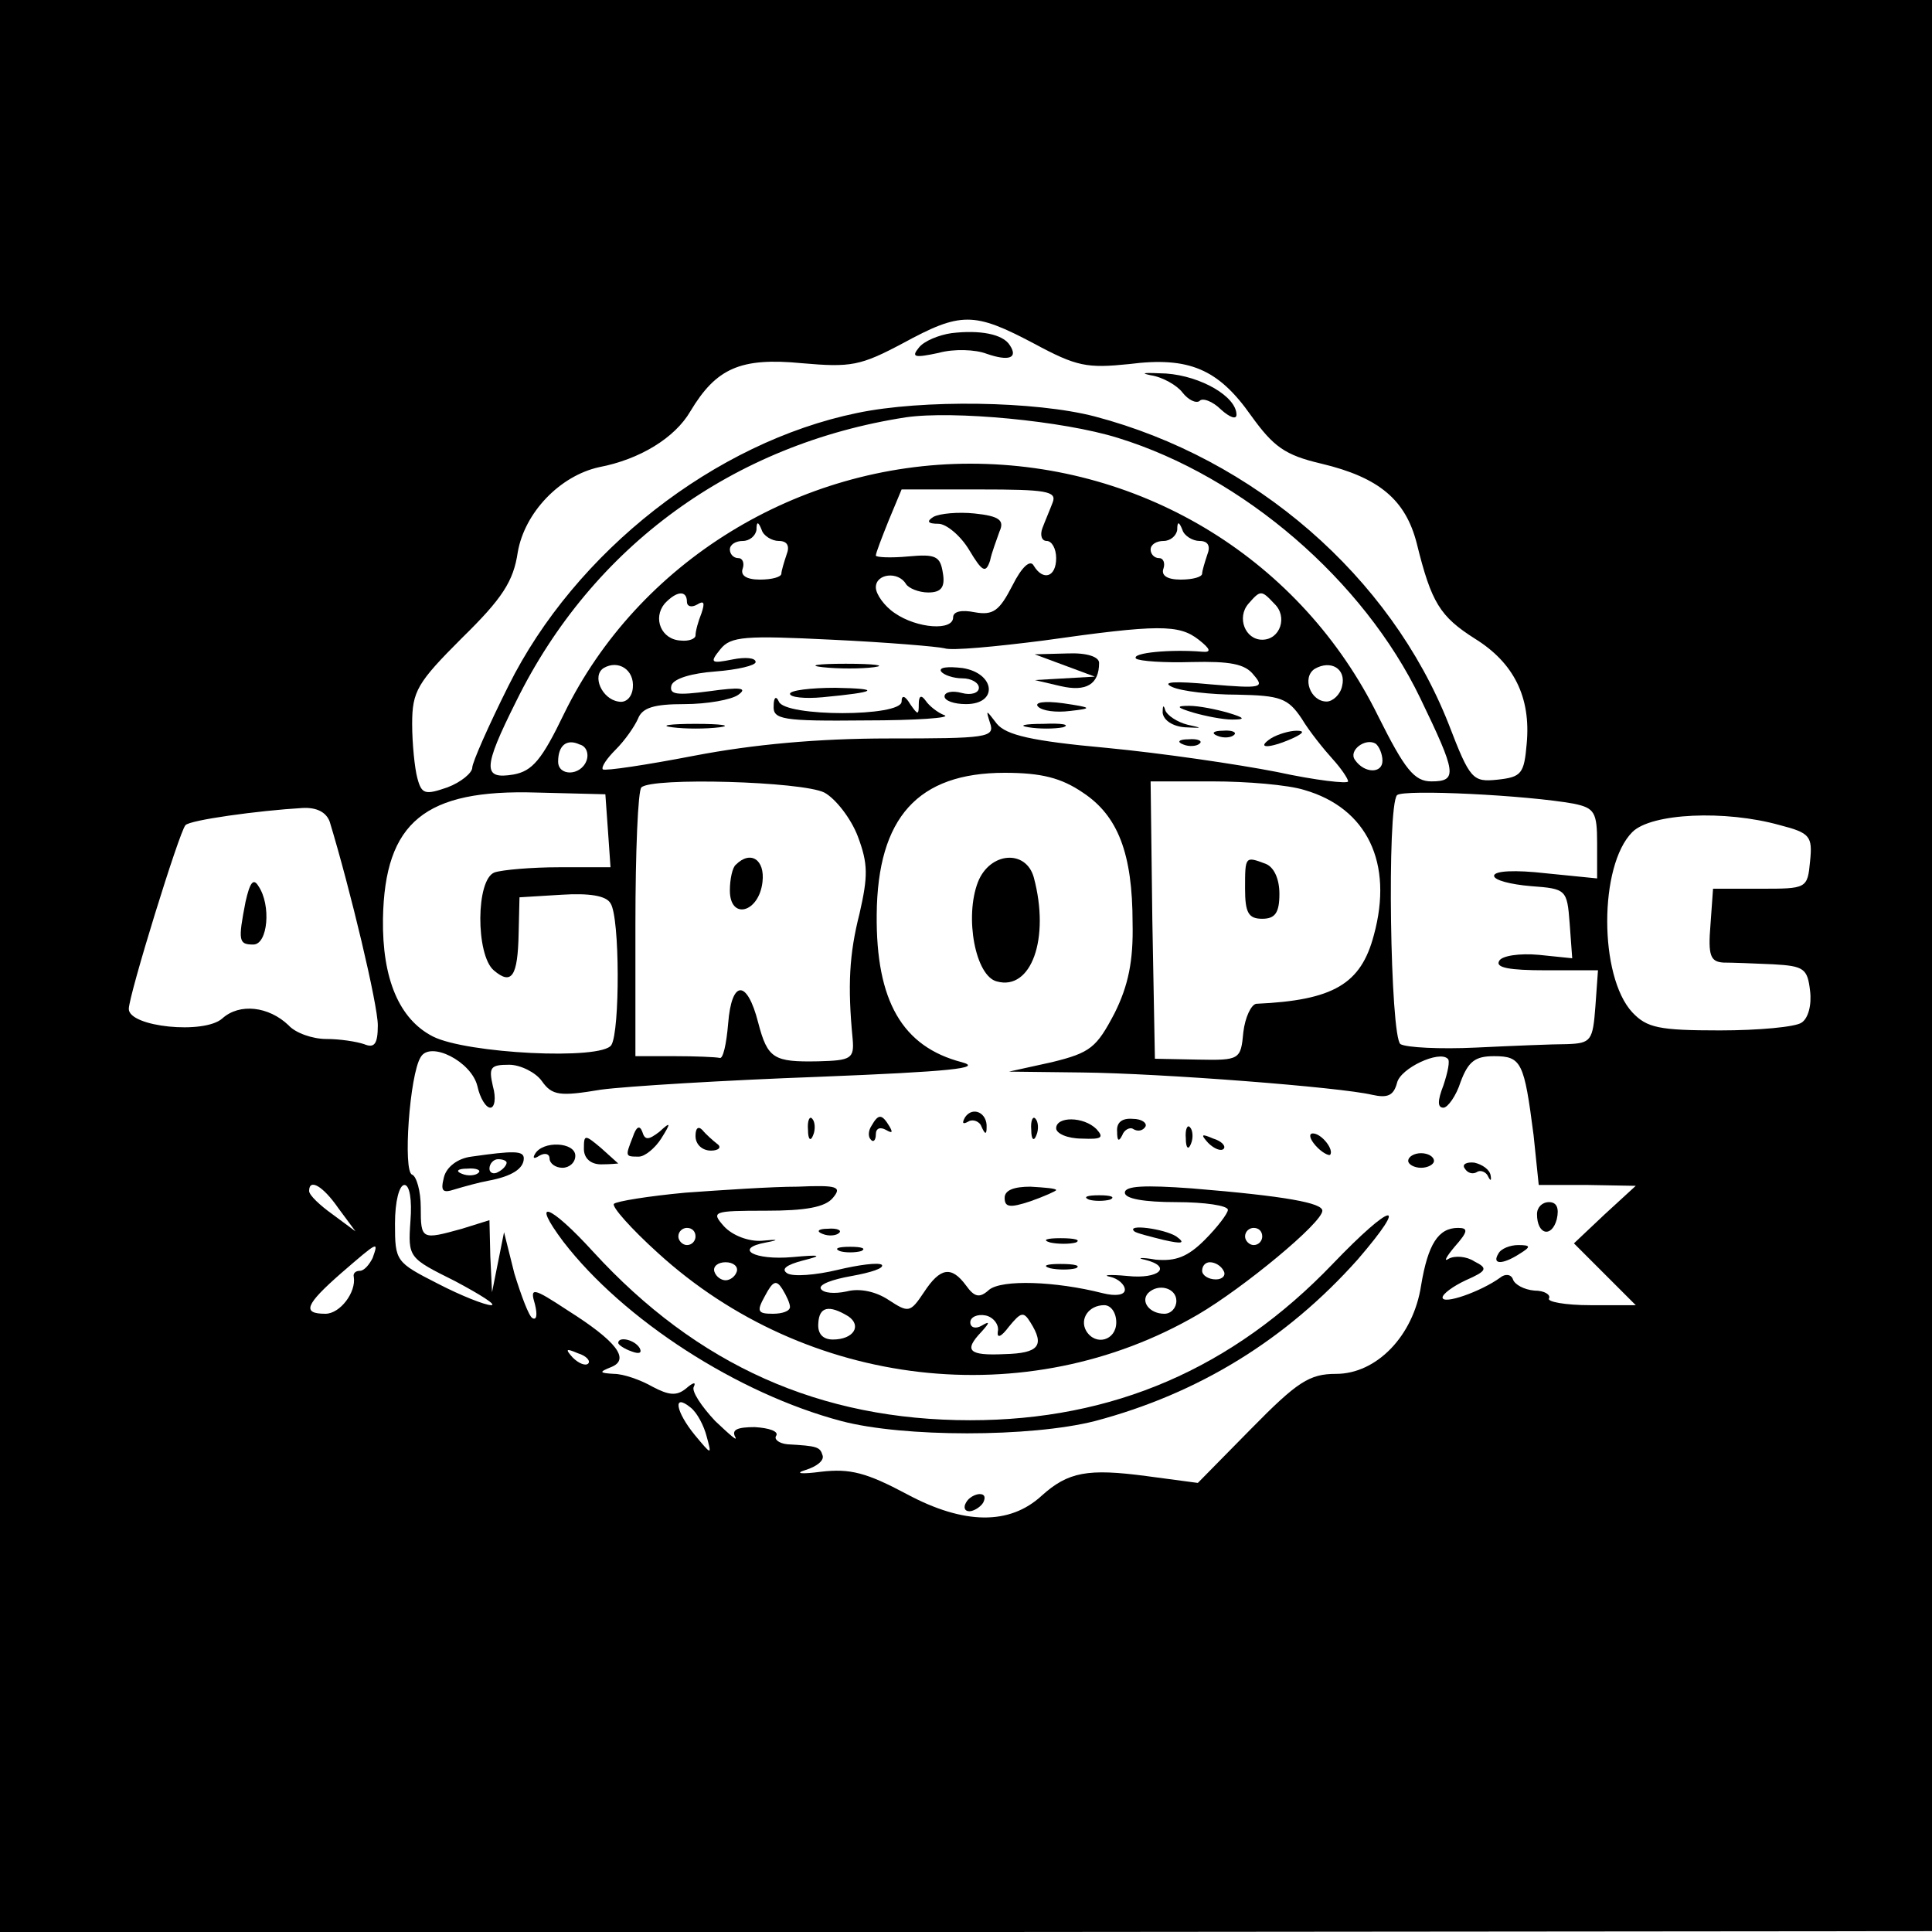<?xml version="1.0" standalone="no"?>
<!DOCTYPE svg PUBLIC "-//W3C//DTD SVG 20010904//EN"
 "http://www.w3.org/TR/2001/REC-SVG-20010904/DTD/svg10.dtd">
<svg version="1.0" xmlns="http://www.w3.org/2000/svg"
 width="225pt" height="225pt" viewBox="0 0 225 225"
 preserveAspectRatio="xMidYMid meet">

<g transform="translate(0,225) scale(0.1,-0.1)"
fill="#000000" stroke="none">
<path d="M0 1125 l0 -1125 1125 0 1125 1 0 1124 0 1125 -1125 0 -1125 0 0
-1125z m1204 725 c50 -27 62 -29 111 -24 70 9 104 -6 142 -60 26 -36 39 -46
82 -56 67 -16 98 -42 111 -93 17 -69 27 -85 68 -111 45 -28 65 -68 60 -122 -3
-35 -6 -39 -34 -42 -29 -3 -32 0 -57 65 -68 172 -226 309 -412 358 -69 18
-201 20 -277 4 -165 -34 -328 -161 -406 -318 -23 -46 -42 -89 -42 -95 0 -6
-13 -17 -29 -23 -26 -9 -30 -8 -35 11 -3 11 -6 40 -6 63 0 38 6 48 58 100 47
46 60 66 65 100 8 46 49 89 95 99 47 9 88 34 106 65 30 50 58 63 130 56 57 -5
68 -3 117 23 68 37 83 37 153 0z m98 -110 c146 -45 286 -166 352 -303 42 -87
44 -97 13 -97 -20 0 -31 14 -62 76 -89 181 -272 294 -475 294 -201 0 -387
-115 -473 -291 -26 -54 -37 -67 -59 -71 -36 -6 -36 7 3 85 89 181 253 300 454
331 55 8 183 -4 247 -24z m-76 -75 c-3 -8 -9 -22 -12 -30 -3 -8 -1 -15 5 -15
6 0 11 -9 11 -20 0 -22 -15 -27 -26 -9 -4 8 -14 -1 -25 -23 -15 -29 -22 -35
-44 -31 -15 3 -25 1 -25 -6 0 -16 -42 -13 -68 5 -12 8 -22 22 -22 30 0 16 26
19 35 4 3 -5 15 -10 26 -10 15 0 20 6 17 23 -3 19 -8 22 -40 19 -21 -2 -38 -1
-38 1 0 3 7 21 15 41 l15 36 91 0 c77 0 90 -2 85 -15z m-319 -45 c10 0 13 -6
9 -16 -3 -9 -6 -19 -6 -22 0 -4 -11 -7 -25 -7 -16 0 -23 5 -20 13 2 6 0 12 -5
12 -6 0 -10 5 -10 10 0 6 7 10 15 10 8 0 15 6 16 13 0 10 2 10 6 0 2 -7 12
-13 20 -13z m490 0 c10 0 13 -6 9 -16 -3 -9 -6 -19 -6 -22 0 -4 -11 -7 -25 -7
-16 0 -23 5 -20 13 2 6 0 12 -5 12 -6 0 -10 5 -10 10 0 6 7 10 15 10 8 0 15 6
16 13 0 10 2 10 6 0 2 -7 12 -13 20 -13z m-597 -71 c0 -5 5 -7 12 -3 8 5 9 2
5 -10 -4 -10 -7 -21 -7 -26 0 -4 -8 -7 -17 -6 -23 1 -33 26 -19 43 14 15 26
16 26 2z m684 -2 c16 -15 7 -42 -14 -42 -20 0 -30 26 -16 42 14 16 15 16 30 0z
m-88 -42 c14 -11 15 -15 4 -14 -35 3 -83 -1 -77 -8 4 -3 33 -5 65 -4 44 1 62
-2 72 -15 13 -15 9 -16 -50 -11 -42 4 -58 3 -45 -3 11 -5 45 -9 76 -9 50 -1
59 -4 75 -28 9 -15 26 -36 36 -47 10 -11 18 -23 18 -26 0 -3 -37 1 -83 11 -46
9 -135 22 -198 28 -88 8 -117 15 -128 28 -13 17 -13 17 -8 1 6 -17 -4 -18
-118 -18 -83 0 -158 -7 -226 -20 -57 -11 -104 -18 -107 -16 -2 3 5 13 15 23
11 11 22 27 26 36 5 13 19 17 54 17 26 0 55 5 63 11 11 8 2 9 -34 4 -38 -5
-47 -4 -44 7 3 8 24 14 51 16 26 2 47 7 47 11 0 5 -12 6 -27 3 -25 -5 -27 -4
-14 12 12 15 29 16 130 11 64 -3 123 -8 131 -10 8 -3 60 2 115 9 134 19 158
19 181 1z m-659 -56 c-1 -11 -8 -18 -17 -16 -19 3 -31 30 -17 39 17 10 36 -2
34 -23z m826 2 c-2 -10 -11 -18 -18 -18 -19 0 -29 28 -14 38 19 11 37 0 32
-20z m-880 -87 c-7 -18 -33 -18 -33 -1 0 19 10 27 25 20 8 -2 11 -11 8 -19z
m927 0 c0 -15 -21 -15 -32 1 -8 11 12 26 24 19 4 -3 8 -12 8 -20z m-349 -37
c41 -27 58 -71 58 -152 1 -44 -5 -73 -21 -105 -21 -40 -28 -46 -73 -57 l-50
-11 85 -1 c92 -1 300 -17 338 -26 18 -4 25 -1 29 14 4 17 49 38 59 28 3 -2 0
-16 -5 -31 -7 -18 -7 -26 0 -26 5 0 15 14 20 30 9 24 17 30 39 30 32 0 35 -7
46 -92 l6 -58 57 0 56 -1 -36 -33 -36 -34 36 -36 36 -36 -53 0 c-29 0 -51 4
-48 8 2 4 -5 9 -17 9 -12 1 -23 7 -25 13 -2 6 -9 7 -15 2 -22 -16 -67 -32 -67
-23 0 4 12 13 27 20 25 11 26 14 10 22 -9 6 -23 7 -30 3 -6 -4 -3 2 7 14 16
18 16 22 4 22 -23 0 -35 -19 -43 -67 -9 -59 -52 -103 -99 -103 -31 0 -45 -9
-99 -64 l-62 -63 -60 8 c-68 9 -91 5 -122 -23 -37 -34 -90 -34 -157 2 -47 25
-66 30 -100 26 -23 -3 -31 -2 -18 2 13 4 22 11 20 17 -3 10 -6 11 -41 13 -10
1 -16 6 -13 10 3 5 -8 9 -25 10 -20 0 -27 -3 -23 -11 4 -7 -6 2 -23 18 -16 17
-28 35 -25 40 3 6 -1 5 -9 -2 -11 -9 -20 -8 -39 2 -14 8 -34 15 -45 15 -17 1
-18 2 -3 8 22 9 6 30 -51 66 -41 27 -44 27 -38 7 3 -12 2 -19 -3 -16 -4 2 -13
26 -21 52 l-12 48 -7 -35 -7 -35 -2 42 -1 42 -32 -10 c-47 -13 -48 -13 -48 25
0 19 -5 36 -10 38 -11 3 -3 117 10 137 11 19 59 -5 66 -34 3 -14 10 -25 15
-25 5 0 7 11 3 25 -5 22 -3 25 19 25 13 0 31 -9 38 -19 12 -17 21 -18 69 -10
30 4 145 11 255 15 150 6 191 10 165 17 -69 18 -100 71 -99 172 1 113 48 165
149 165 43 0 66 -6 91 -23z m-301 0 c13 -7 31 -30 39 -51 12 -32 12 -46 2 -90
-12 -47 -14 -84 -8 -146 2 -23 -2 -25 -40 -26 -52 -1 -59 3 -70 45 -13 51 -31
50 -35 -1 -2 -24 -6 -42 -10 -40 -5 1 -28 2 -53 2 l-45 0 0 153 c0 85 3 157 7
160 12 12 187 7 213 -6z m559 3 c73 -21 104 -85 81 -169 -15 -57 -47 -76 -137
-80 -6 -1 -13 -16 -15 -33 -3 -32 -4 -33 -53 -32 l-50 1 -3 162 -2 161 72 0
c40 0 88 -4 107 -10z m-811 -47 l3 -43 -60 0 c-32 0 -66 -3 -75 -6 -22 -8 -22
-96 -1 -114 21 -18 28 -7 29 43 l1 42 49 3 c32 2 52 -1 57 -10 11 -16 11 -149
1 -165 -11 -18 -169 -10 -208 10 -39 20 -59 67 -58 137 2 113 49 151 179 147
l80 -2 3 -42z m1125 31 c24 -5 27 -10 27 -46 l0 -41 -60 6 c-35 4 -60 3 -60
-3 0 -5 19 -10 43 -12 41 -3 42 -4 45 -43 l3 -41 -39 4 c-22 2 -43 -1 -46 -7
-5 -8 12 -11 54 -11 l61 0 -3 -42 c-3 -40 -5 -43 -33 -44 -16 0 -64 -2 -106
-4 -42 -2 -81 0 -88 4 -12 8 -16 277 -4 290 8 7 151 0 206 -10z m-1449 -21
c24 -79 56 -213 56 -237 0 -22 -4 -27 -16 -22 -9 3 -28 6 -44 6 -16 0 -36 7
-44 16 -23 22 -57 26 -77 8 -21 -19 -109 -10 -109 11 0 16 59 207 66 214 5 6
85 17 136 20 17 1 28 -5 32 -16z m1689 -4 c35 -9 38 -13 35 -42 -3 -32 -4 -32
-58 -32 l-55 0 -3 -42 c-3 -36 0 -43 15 -44 10 0 36 -1 58 -2 36 -2 40 -5 43
-31 2 -16 -2 -32 -10 -37 -7 -5 -50 -9 -95 -9 -71 0 -85 3 -102 21 -39 42 -39
171 0 210 22 22 108 26 172 8z m-1679 -446 l20 -27 -27 20 c-14 10 -27 22 -27
27 0 15 16 6 34 -20z m84 -15 c-3 -43 -2 -43 52 -70 30 -16 49 -28 42 -28 -7
0 -35 11 -62 25 -49 25 -50 26 -50 70 0 26 5 45 11 45 6 0 9 -17 7 -42z m-44
-43 c-4 -8 -10 -15 -15 -15 -5 0 -8 -3 -7 -7 3 -18 -16 -43 -33 -43 -28 0 -23
11 18 47 44 38 44 38 37 18z m251 -123 c-3 -3 -11 0 -18 7 -9 10 -8 11 6 5 10
-3 15 -9 12 -12z m138 -85 c6 -22 6 -22 -14 2 -22 27 -26 49 -5 32 8 -6 16
-22 19 -34z"/>
<path d="M1108 1862 c-14 -2 -32 -9 -38 -17 -9 -11 -5 -12 23 -6 18 5 43 4 56
-1 26 -9 37 -5 27 10 -8 13 -35 18 -68 14z"/>
<path d="M1340 1813 c14 -2 31 -12 37 -20 7 -9 16 -13 20 -10 3 4 15 0 25 -10
10 -9 18 -12 18 -6 0 21 -41 45 -82 48 -24 1 -32 1 -18 -2z"/>
<path d="M1087 1648 c-8 -5 -7 -8 6 -8 9 0 26 -14 36 -31 15 -25 19 -27 24
-12 2 10 8 25 11 34 6 13 0 18 -29 21 -19 2 -41 0 -48 -4z"/>
<path d="M1240 1475 l35 -13 -35 -2 -35 -2 30 -7 c30 -7 45 2 45 27 0 7 -14
12 -37 11 l-38 -1 35 -13z"/>
<path d="M958 1473 c18 -2 45 -2 60 0 15 2 0 4 -33 4 -33 0 -45 -2 -27 -4z"/>
<path d="M1096 1468 c3 -4 14 -8 25 -8 10 0 19 -5 19 -11 0 -6 -9 -9 -20 -6
-11 3 -20 1 -20 -4 0 -5 11 -9 25 -9 38 0 34 36 -4 42 -17 2 -28 1 -25 -4z"/>
<path d="M920 1442 c0 -4 17 -6 38 -4 64 6 69 10 15 11 -29 0 -53 -3 -53 -7z"/>
<path d="M901 1428 c-1 -16 10 -18 107 -17 59 0 100 3 92 6 -8 3 -18 11 -22
17 -5 7 -8 6 -8 -4 0 -13 -1 -13 -10 0 -6 10 -10 11 -10 3 0 -18 -136 -18
-143 0 -3 7 -6 5 -6 -5z"/>
<path d="M1209 1427 c5 -5 21 -7 37 -5 27 3 26 4 -8 9 -22 3 -34 1 -29 -4z"/>
<path d="M1354 1420 c1 -9 12 -16 26 -17 21 -1 21 -1 3 3 -12 3 -24 11 -26 17
-2 7 -3 5 -3 -3z"/>
<path d="M1390 1420 c14 -4 34 -8 45 -8 16 0 15 2 -5 8 -14 4 -34 8 -45 8 -16
0 -15 -2 5 -8z"/>
<path d="M783 1403 c15 -2 39 -2 55 0 15 2 2 4 -28 4 -30 0 -43 -2 -27 -4z"/>
<path d="M1198 1403 c12 -2 30 -2 40 0 9 3 -1 5 -23 4 -22 0 -30 -2 -17 -4z"/>
<path d="M1418 1393 c7 -3 16 -2 19 1 4 3 -2 6 -13 5 -11 0 -14 -3 -6 -6z"/>
<path d="M1480 1390 c-18 -12 -2 -12 25 0 13 6 15 9 5 9 -8 0 -22 -4 -30 -9z"/>
<path d="M1378 1383 c7 -3 16 -2 19 1 4 3 -2 6 -13 5 -11 0 -14 -3 -6 -6z"/>
<path d="M1139 1223 c-16 -41 -3 -110 22 -116 40 -11 62 50 43 121 -9 33 -51
30 -65 -5z"/>
<path d="M1124 949 c-4 -7 -3 -9 4 -5 5 3 13 0 15 -6 4 -9 6 -10 6 -1 1 17
-16 25 -25 12z"/>
<path d="M941 934 c0 -11 3 -14 6 -6 3 7 2 16 -1 19 -3 4 -6 -2 -5 -13z"/>
<path d="M1015 939 c-4 -6 -4 -13 -1 -16 3 -4 6 -1 6 6 0 7 5 9 12 5 7 -4 8
-3 4 4 -9 15 -13 15 -21 1z"/>
<path d="M1201 934 c0 -11 3 -14 6 -6 3 7 2 16 -1 19 -3 4 -6 -2 -5 -13z"/>
<path d="M1230 936 c0 -6 13 -12 30 -12 23 -1 26 1 17 11 -15 15 -47 15 -47 1z"/>
<path d="M1301 932 c0 -11 2 -12 6 -4 2 6 9 10 13 7 5 -3 11 -2 14 3 2 4 -4 9
-15 9 -12 1 -19 -4 -18 -15z"/>
<path d="M737 926 c-9 -23 -9 -23 7 -23 7 0 19 10 26 21 12 19 11 20 -2 8 -13
-10 -17 -10 -20 0 -3 8 -7 6 -11 -6z"/>
<path d="M810 927 c0 -10 8 -17 18 -17 9 0 13 4 7 8 -5 4 -13 11 -17 16 -5 5
-8 2 -8 -7z"/>
<path d="M1381 924 c0 -11 3 -14 6 -6 3 7 2 16 -1 19 -3 4 -6 -2 -5 -13z"/>
<path d="M680 912 c0 -11 8 -18 20 -18 11 0 20 1 20 1 0 0 -9 8 -20 18 -19 16
-20 16 -20 -1z"/>
<path d="M1407 919 c7 -7 15 -10 18 -7 3 3 -2 9 -12 12 -14 6 -15 5 -6 -5z"/>
<path d="M1532 916 c7 -8 15 -12 17 -11 5 6 -10 25 -20 25 -5 0 -4 -6 3 -14z"/>
<path d="M623 906 c-3 -5 -1 -6 5 -2 7 4 12 2 12 -3 0 -6 7 -11 15 -11 8 0 15
6 15 14 0 16 -38 18 -47 2z"/>
<path d="M549 903 c-16 -2 -29 -12 -32 -24 -4 -16 -2 -19 13 -14 10 3 28 8 39
10 27 5 41 14 41 26 0 9 -12 9 -61 2z m41 -7 c0 -3 -4 -8 -10 -11 -5 -3 -10
-1 -10 4 0 6 5 11 10 11 6 0 10 -2 10 -4z m-33 -12 c-3 -3 -12 -4 -19 -1 -8 3
-5 6 6 6 11 1 17 -2 13 -5z"/>
<path d="M1640 898 c0 -4 7 -8 15 -8 8 0 15 4 15 8 0 5 -7 9 -15 9 -8 0 -15
-4 -15 -9z"/>
<path d="M1706 889 c3 -5 9 -7 14 -4 4 3 11 0 13 -5 3 -6 4 -5 3 1 -1 7 -10
13 -19 15 -9 1 -15 -2 -11 -7z"/>
<path d="M798 861 c-43 -4 -80 -10 -83 -13 -3 -3 20 -29 51 -57 173 -158 430
-188 629 -72 53 31 145 107 145 121 0 9 -42 17 -152 26 -55 4 -78 3 -78 -5 0
-7 22 -11 60 -11 33 0 60 -4 60 -9 0 -4 -12 -20 -27 -35 -20 -20 -34 -25 -57
-23 -17 3 -23 2 -13 0 33 -8 17 -23 -20 -19 -21 2 -30 1 -20 -1 9 -2 17 -9 17
-15 0 -6 -10 -8 -26 -4 -55 14 -117 16 -132 4 -11 -10 -17 -9 -27 5 -17 23
-30 21 -49 -8 -16 -24 -18 -24 -41 -9 -15 10 -34 14 -49 10 -14 -3 -27 -2 -30
3 -3 5 13 11 36 15 22 4 38 9 35 13 -4 3 -27 0 -52 -6 -25 -6 -51 -8 -58 -4
-8 5 -1 10 18 15 24 6 21 7 -12 4 -45 -4 -69 10 -31 17 16 3 15 4 -5 2 -15 -1
-34 6 -44 17 -15 17 -13 18 49 18 46 0 69 4 78 15 11 13 5 15 -41 13 -30 0
-89 -4 -131 -7z m12 -51 c0 -5 -4 -10 -10 -10 -5 0 -10 5 -10 10 0 6 5 10 10
10 6 0 10 -4 10 -10z m660 0 c0 -5 -4 -10 -10 -10 -5 0 -10 5 -10 10 0 6 5 10
10 10 6 0 10 -4 10 -10z m-612 -41 c-2 -6 -8 -10 -13 -10 -5 0 -11 4 -13 10
-2 6 4 11 13 11 9 0 15 -5 13 -11z m567 1 c3 -5 -1 -10 -9 -10 -9 0 -16 5 -16
10 0 6 4 10 9 10 6 0 13 -4 16 -10z m-505 -42 c0 -5 -9 -8 -20 -8 -18 0 -19 3
-9 21 9 17 13 19 20 8 5 -8 9 -17 9 -21z m450 7 c0 -8 -6 -15 -14 -15 -17 0
-28 14 -19 24 12 12 33 6 33 -9z m-382 -18 c16 -11 6 -27 -18 -27 -12 0 -18 7
-17 19 1 19 12 22 35 8z m312 -7 c0 -21 -24 -28 -35 -10 -8 14 3 30 21 30 8 0
14 -9 14 -20z m-138 -11 c-1 -8 4 -6 13 6 14 17 17 18 25 5 17 -27 10 -36 -30
-37 -42 -2 -48 4 -27 26 10 11 10 13 0 7 -7 -4 -13 -2 -13 4 0 6 8 10 18 8 9
-2 16 -11 14 -19z"/>
<path d="M1170 855 c0 -11 6 -12 30 -4 17 6 30 12 30 13 0 2 -13 3 -30 4 -19
0 -30 -4 -30 -13z"/>
<path d="M1268 853 c6 -2 18 -2 25 0 6 3 1 5 -13 5 -14 0 -19 -2 -12 -5z"/>
<path d="M1790 836 c0 -24 17 -28 23 -6 3 13 0 20 -9 20 -8 0 -14 -6 -14 -14z"/>
<path d="M656 804 c70 -91 203 -177 324 -209 72 -19 220 -19 295 0 121 32 223
95 306 188 62 72 40 67 -29 -5 -117 -122 -256 -182 -422 -182 -175 0 -318 64
-439 196 -51 56 -74 64 -35 12z"/>
<path d="M958 813 c7 -3 16 -2 19 1 4 3 -2 6 -13 5 -11 0 -14 -3 -6 -6z"/>
<path d="M1321 816 c2 -2 18 -6 34 -10 22 -5 26 -4 15 4 -14 9 -59 15 -49 6z"/>
<path d="M1223 803 c9 -2 23 -2 30 0 6 3 -1 5 -18 5 -16 0 -22 -2 -12 -5z"/>
<path d="M978 793 c6 -2 18 -2 25 0 6 3 1 5 -13 5 -14 0 -19 -2 -12 -5z"/>
<path d="M1745 790 c-8 -13 5 -13 25 0 13 8 13 10 -2 10 -9 0 -20 -4 -23 -10z"/>
<path d="M1223 773 c9 -2 23 -2 30 0 6 3 -1 5 -18 5 -16 0 -22 -2 -12 -5z"/>
<path d="M720 686 c0 -2 7 -7 16 -10 8 -3 12 -2 9 4 -6 10 -25 14 -25 6z"/>
<path d="M1125 500 c-3 -5 -2 -10 4 -10 5 0 13 5 16 10 3 6 2 10 -4 10 -5 0
-13 -4 -16 -10z"/>
<path d="M857 1243 c-4 -3 -7 -17 -7 -30 0 -35 34 -26 38 10 3 26 -14 37 -31
20z"/>
<path d="M1450 1215 c0 -28 4 -35 20 -35 15 0 20 7 20 29 0 17 -6 31 -16 35
-24 9 -24 9 -24 -29z"/>
<path d="M286 1200 c-9 -46 -8 -50 9 -50 17 0 21 46 6 68 -6 10 -10 4 -15 -18z"/>
</g>
</svg>
